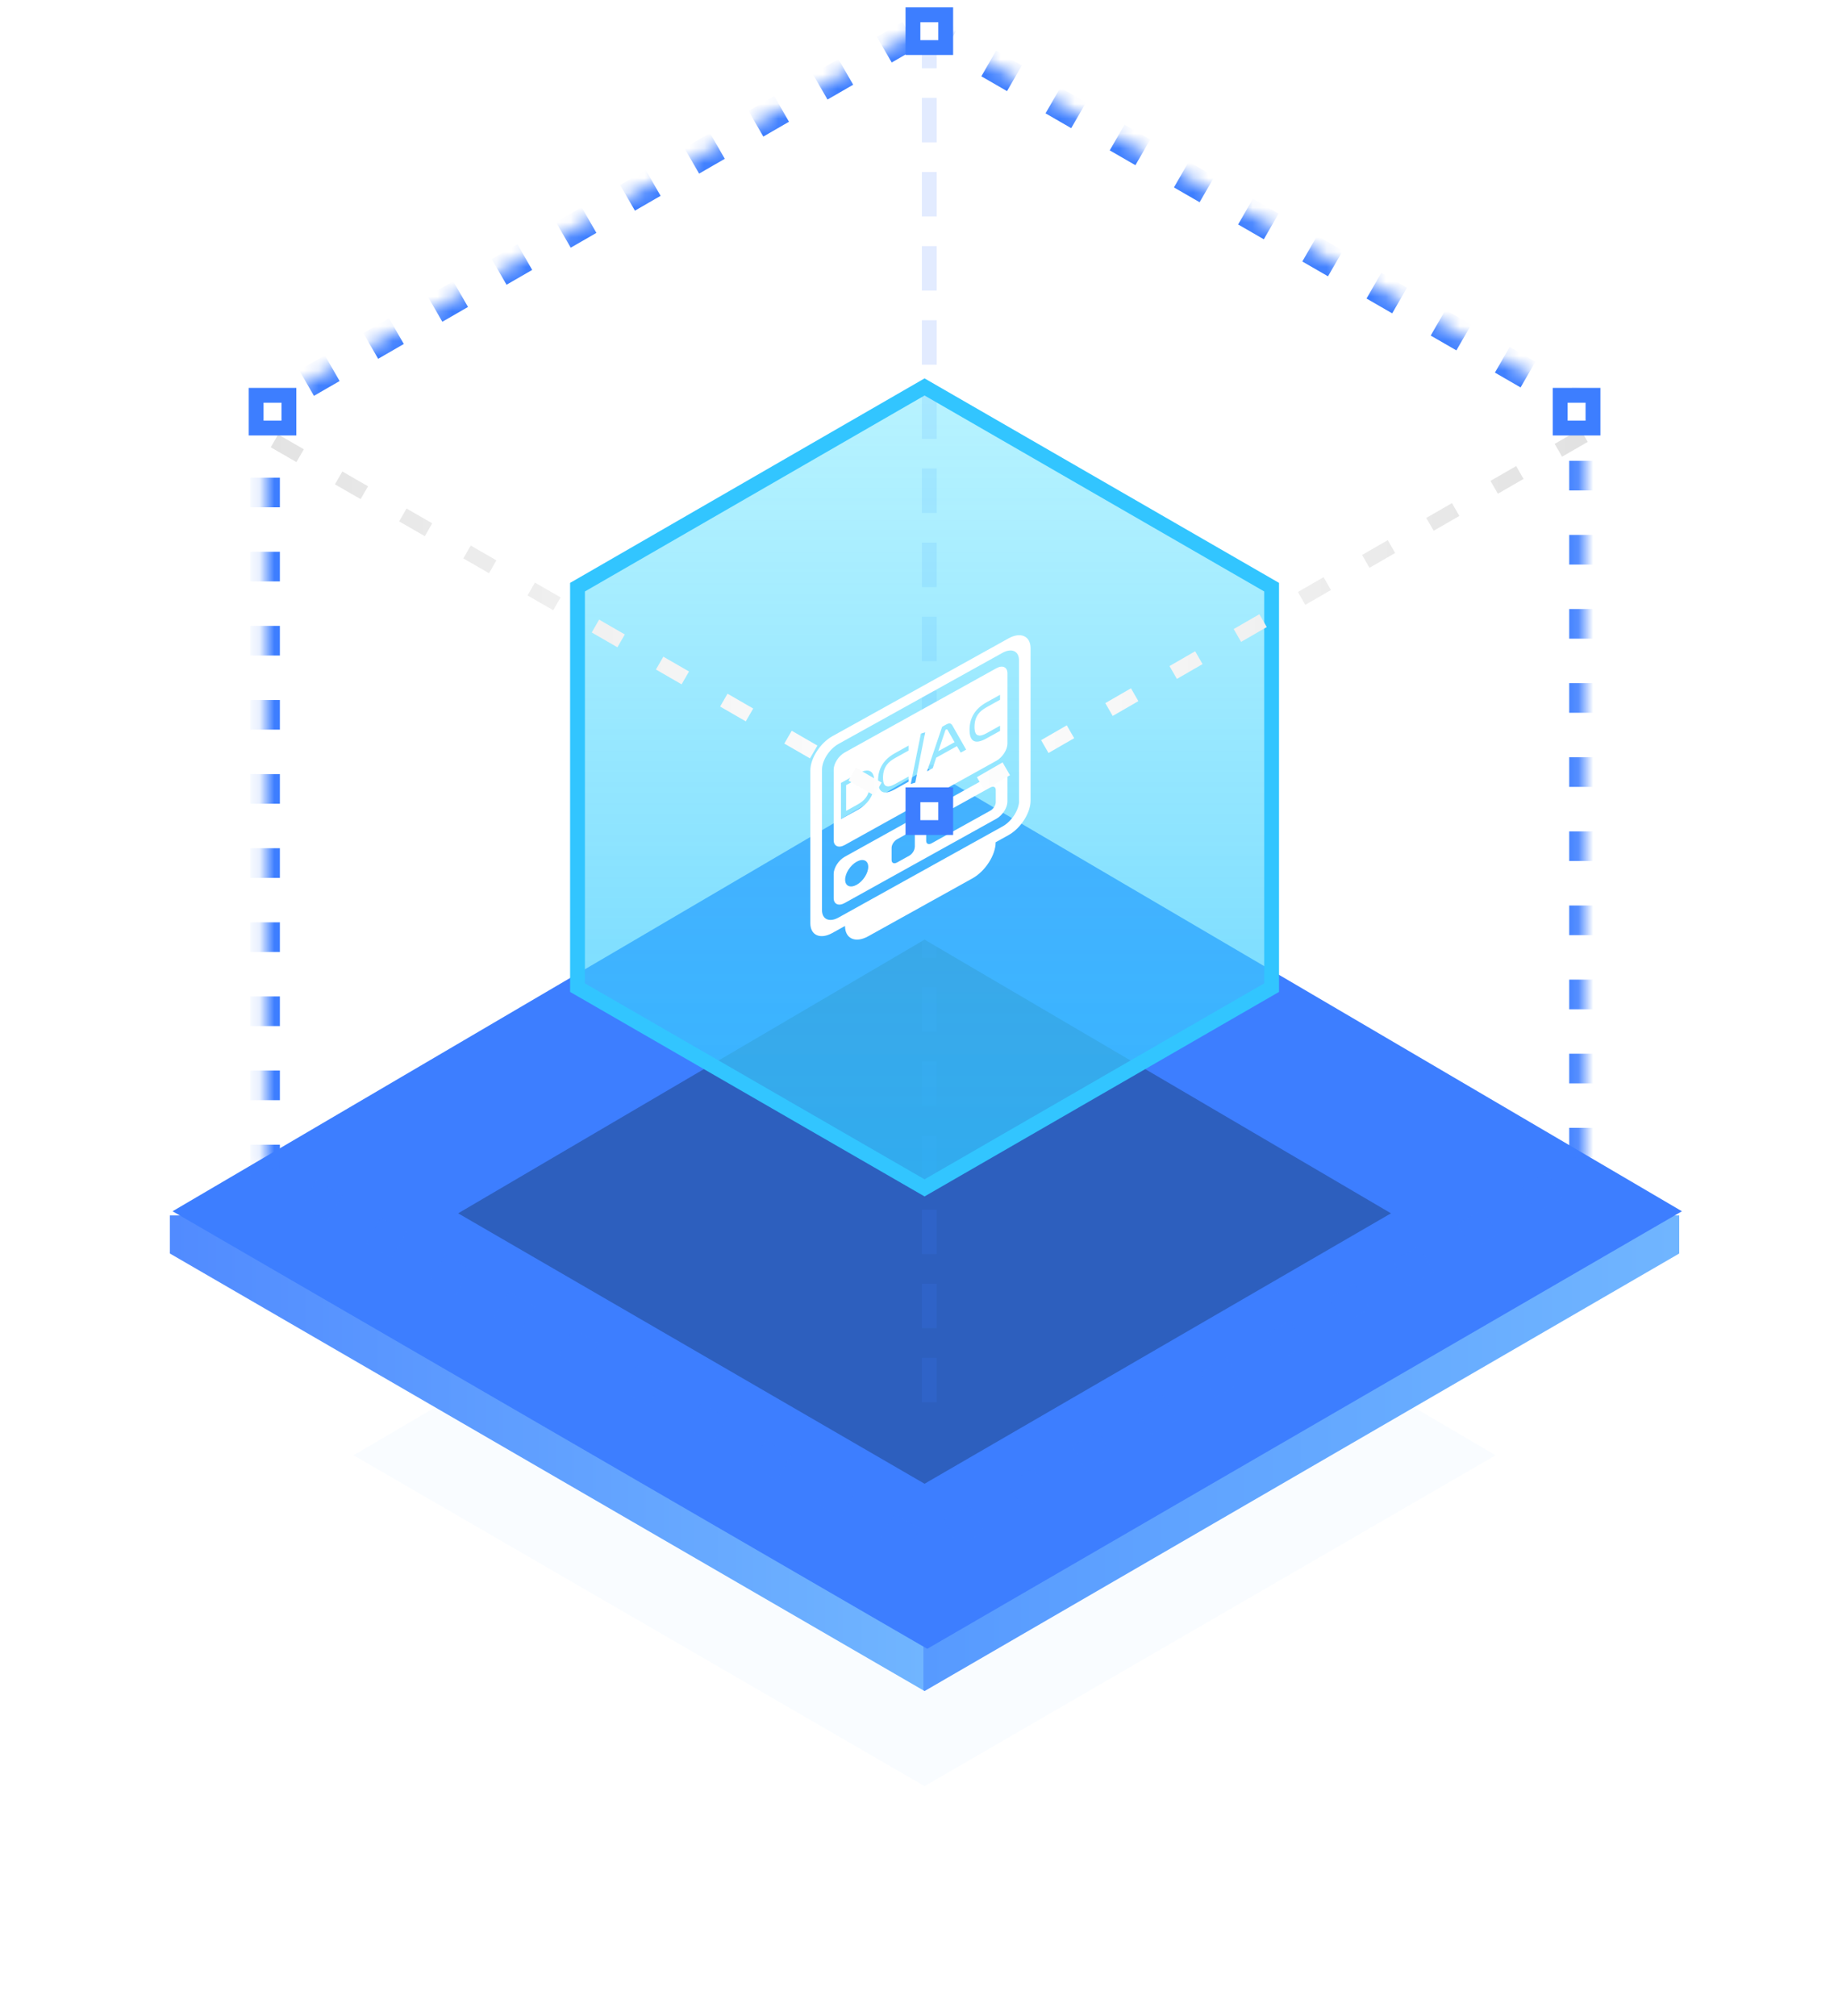 <?xml version="1.0" encoding="UTF-8"?>
<svg width="124px" height="136px" viewBox="0 0 124 136" version="1.1" xmlns="http://www.w3.org/2000/svg" xmlns:xlink="http://www.w3.org/1999/xlink">
    <title>编组 3</title>
    <defs>
        <filter x="-19.5%" y="-33.4%" width="138.9%" height="166.8%" filterUnits="objectBoundingBox" id="filter-1">
            <feGaussianBlur stdDeviation="5" in="SourceGraphic"></feGaussianBlur>
        </filter>
        <linearGradient x1="100%" y1="50%" x2="0%" y2="50%" id="linearGradient-2">
            <stop stop-color="#70B5FF" offset="0%"></stop>
            <stop stop-color="#579AFF" offset="50.061%"></stop>
            <stop stop-color="#70B5FF" offset="50.083%"></stop>
            <stop stop-color="#518BFF" offset="100%"></stop>
        </linearGradient>
        <filter x="-47.7%" y="-81.7%" width="195.3%" height="263.4%" filterUnits="objectBoundingBox" id="filter-3">
            <feGaussianBlur stdDeviation="10" in="SourceGraphic"></feGaussianBlur>
        </filter>
        <polygon id="path-4" points="51.375 1.283 95.867 26.952 95.867 78.289 51.375 103.957 6.883 78.289 6.883 26.952"></polygon>
        <mask id="mask-5" maskContentUnits="userSpaceOnUse" maskUnits="objectBoundingBox" x="0" y="0" width="102.75" height="102.674" fill="white">
            <use xlink:href="#path-4"></use>
        </mask>
        <linearGradient x1="50%" y1="0%" x2="50%" y2="100%" id="linearGradient-6">
            <stop stop-color="#61E4FF" stop-opacity="0.45" offset="0%"></stop>
            <stop stop-color="#32C5FF" stop-opacity="0.75" offset="100%"></stop>
        </linearGradient>
        <linearGradient x1="100%" y1="0%" x2="-2.193%" y2="0%" id="linearGradient-7">
            <stop stop-color="#E2E2E2" offset="0%"></stop>
            <stop stop-color="#FFFFFF" offset="48.253%"></stop>
            <stop stop-color="#E2E2E2" offset="100%"></stop>
        </linearGradient>
        <linearGradient x1="50%" y1="0%" x2="50%" y2="100%" id="linearGradient-8">
            <stop stop-color="#FFFFFF" offset="0%"></stop>
            <stop stop-color="#3D7EFF" offset="100%"></stop>
        </linearGradient>
    </defs>
    <g id="页面-1" stroke="none" stroke-width="1" fill="none" fill-rule="evenodd">
        <g id="1、效率分析" transform="translate(-336, -682)">
            <g id="编组-26" transform="translate(240, 180.5)">
                <g id="编组-3" transform="translate(107, 502)">
                    <polygon id="矩形" fill="#0091FF" opacity="0.15" filter="url(#filter-1)" points="51.375 75.08 89.906 97.676 51.375 120 12.844 97.676"></polygon>
                    <polygon id="矩形" fill="url(#linearGradient-2)" points="0.461 81.497 102.289 81.497 102.289 84.064 51.375 113.583 0.461 84.064"></polygon>
                    <polygon id="矩形" fill="#3D7EFF" points="51.556 51.337 102.47 81.214 51.556 110.733 0.642 81.214"></polygon>
                    <polygon id="矩形" fill="#2D5FBE" filter="url(#filter-3)" points="51.375 62.888 82.842 81.353 51.375 99.597 19.908 81.353"></polygon>
                    <line x1="51.696" y1="1.604" x2="51.696" y2="94.652" id="直线" stroke="#3D7EFF" opacity="0.15" stroke-linecap="square" stroke-dasharray="2,3"></line>
                    <use id="多边形" stroke="#3D7EFF" mask="url(#mask-5)" stroke-width="2" stroke-dasharray="2,3" xlink:href="#path-4"></use>
                    <path d="M51.375,25.604 L74.789,39.112 L74.789,66.128 L51.375,79.637 L27.961,66.128 L27.961,39.112 L51.375,25.604 Z" id="多边形" stroke="#32C5FF" fill="url(#linearGradient-6)"></path>
                    <path d="M57.04,42.566 C57.858,42.112 58.526,42.408 58.526,43.225 L58.526,53.528 C58.526,54.345 57.858,55.384 57.04,55.838 L56.171,56.321 C56.171,57.19 55.466,58.279 54.604,58.758 L47.576,62.662 C46.707,63.144 46.009,62.827 46.009,61.966 L45.154,62.441 C44.337,62.894 43.669,62.598 43.669,61.781 L43.669,51.478 C43.669,50.661 44.337,49.622 45.154,49.168 L57.04,42.566 Z M45.57,49.687 C44.954,50.029 44.456,50.803 44.456,51.419 L44.456,60.906 C44.456,61.522 44.954,61.743 45.57,61.4 L56.639,55.252 C57.256,54.91 57.754,54.136 57.754,53.52 L57.753,53.527 L57.746,53.531 L57.746,44.037 C57.746,43.421 57.248,43.2 56.632,43.542 L45.57,49.687 Z M56.216,51.62 C56.632,51.389 56.966,51.537 56.966,51.945 L56.966,53.578 C56.966,53.987 56.632,54.506 56.223,54.733 L45.987,60.419 C45.578,60.646 45.244,60.498 45.244,60.09 L45.244,58.457 C45.244,58.048 45.578,57.529 45.987,57.302 L56.216,51.62 Z M49.523,56.117 C49.315,56.233 49.151,56.487 49.151,56.695 L49.151,57.518 C49.151,57.726 49.315,57.799 49.523,57.683 L50.34,57.229 C50.548,57.114 50.711,56.86 50.711,56.652 L50.719,56.648 L50.719,55.824 C50.719,55.616 50.555,55.543 50.347,55.659 L49.523,56.117 Z M51.855,54.821 C51.647,54.937 51.484,55.191 51.484,55.399 L51.484,56.223 C51.484,56.431 51.647,56.503 51.855,56.388 L55.807,54.192 C56.015,54.077 56.179,53.823 56.179,53.615 L56.179,52.791 C56.179,52.583 56.015,52.511 55.807,52.626 L51.855,54.821 Z M46.796,57.631 C46.365,57.871 46.016,58.414 46.016,58.844 C46.016,59.275 46.365,59.43 46.796,59.19 C47.227,58.951 47.576,58.408 47.576,57.978 C47.576,57.547 47.227,57.392 46.796,57.631 Z M56.216,44.583 C56.632,44.351 56.966,44.5 56.966,44.916 L56.966,49.666 C56.966,50.075 56.632,50.594 56.223,50.821 L45.987,56.507 C45.578,56.734 45.244,56.586 45.244,56.178 L45.244,51.42 C45.244,51.011 45.578,50.492 45.987,50.265 L56.216,44.583 Z M51.127,48.99 L50.444,52.391 L50.748,52.296 L51.417,48.904 L51.127,48.99 Z M50.295,49.801 L49.381,50.309 C48.609,50.738 48.237,51.353 48.237,52.162 C48.237,52.971 48.616,53.169 49.381,52.744 L50.295,52.236 L50.295,51.887 L49.381,52.395 C49.144,52.527 48.965,52.574 48.847,52.543 C48.661,52.52 48.572,52.325 48.572,51.969 C48.572,51.605 48.661,51.31 48.847,51.074 C48.958,50.923 49.136,50.779 49.381,50.643 L50.295,50.135 L50.295,49.801 Z M56.468,46.372 L55.555,46.88 C54.79,47.305 54.411,47.924 54.411,48.733 C54.411,49.542 54.79,49.74 55.555,49.315 L56.468,48.807 L56.468,48.458 L55.555,48.966 C55.317,49.098 55.139,49.145 55.02,49.114 C54.834,49.091 54.745,48.896 54.745,48.54 C54.745,48.176 54.834,47.881 55.02,47.645 C55.131,47.494 55.31,47.35 55.555,47.214 L56.468,46.706 L56.468,46.372 Z M45.734,52.32 L45.734,54.762 L46.848,54.143 C47.613,53.718 47.992,53.092 47.992,52.283 C47.992,51.474 47.613,51.276 46.848,51.701 L45.734,52.32 Z M52.561,48.528 L51.543,51.535 L51.929,51.321 L52.16,50.614 L53.556,49.838 L53.816,50.273 L54.18,50.071 L53.281,48.491 C53.229,48.387 53.17,48.331 53.111,48.312 C53.044,48.289 52.947,48.313 52.821,48.383 L52.561,48.528 Z M46.848,52.043 C47.101,51.902 47.279,51.848 47.398,51.871 C47.576,51.905 47.665,52.108 47.665,52.45 C47.665,52.813 47.576,53.101 47.405,53.322 C47.279,53.496 47.101,53.639 46.856,53.775 L46.083,54.205 L46.083,52.468 L46.848,52.043 Z M52.821,48.718 C52.865,48.693 52.91,48.698 52.932,48.752 L53.4,49.569 L52.301,50.179 L52.791,48.734 L52.821,48.718 Z" id="形状结合" fill="#FFFFFF" fill-rule="nonzero"></path>
                    <path d="M95.867,28.877 L51.375,54.545 L6.883,28.877" id="多边形" stroke="url(#linearGradient-7)" stroke-dasharray="2,3"></path>
                    <line x1="51.696" y1="54.225" x2="51.696" y2="96.578" id="直线" stroke="url(#linearGradient-8)" stroke-linecap="square" stroke-dasharray="2,3"></line>
                    <rect id="矩形" stroke="#3D7EFF" fill="#FFFFFF" x="50.591" y="0.5" width="2.211" height="2.209"></rect>
                    <rect id="矩形" stroke="#3D7EFF" fill="#FFFFFF" x="50.591" y="53.12" width="2.211" height="2.209"></rect>
                    <rect id="矩形" stroke="#3D7EFF" fill="#FFFFFF" x="6.28" y="26.168" width="2.211" height="2.209"></rect>
                    <rect id="矩形" stroke="#3D7EFF" fill="#FFFFFF" x="94.259" y="26.168" width="2.211" height="2.209"></rect>
                </g>
            </g>
        </g>
    </g>
</svg>